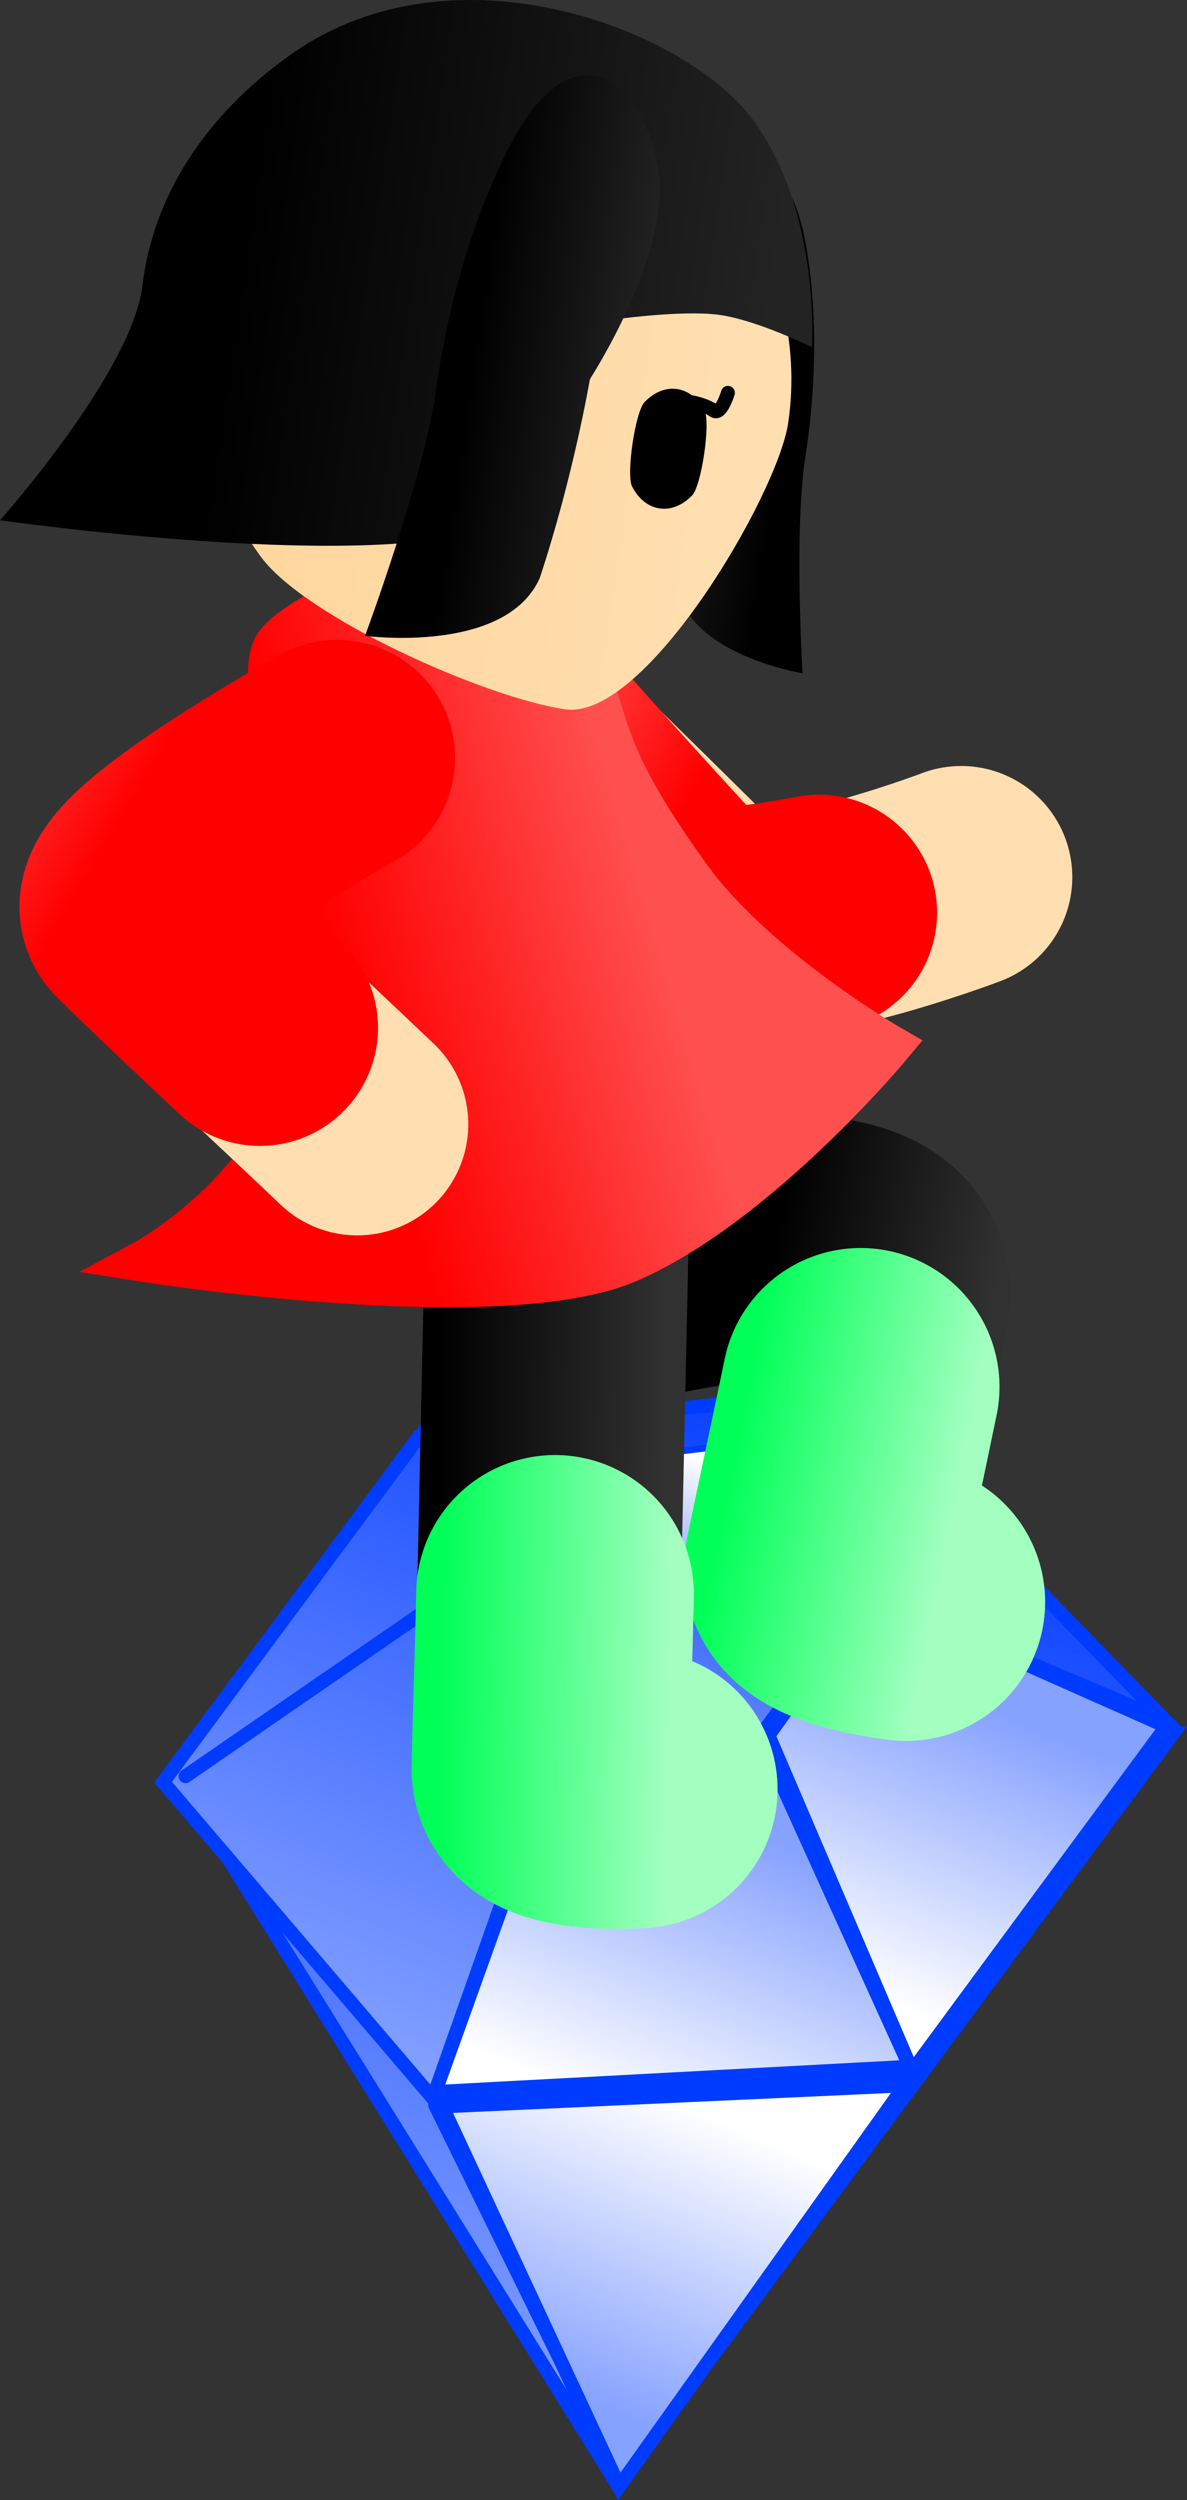 <svg version="1.1" xmlns="http://www.w3.org/2000/svg" xmlns:xlink="http://www.w3.org/1999/xlink" width="42.75" height="89.982" viewBox="0,0,42.75,89.982"><rect x="0" y="0" width="42.75" height="89.982" fill="#333333" stroke="none"/><defs><linearGradient x1="246.877" y1="208.738" x2="234.126" y2="238.818" gradientUnits="userSpaceOnUse" id="color-1"><stop offset="0" stop-color="#003aff"/><stop offset="1" stop-color="#86a2ff"/></linearGradient><linearGradient x1="249.147" y1="202.357" x2="237.726" y2="229.299" gradientUnits="userSpaceOnUse" id="color-2"><stop offset="0" stop-color="#003aff"/><stop offset="1" stop-color="#86a2ff"/></linearGradient><linearGradient x1="245.132" y1="204.642" x2="240.246" y2="216.169" gradientUnits="userSpaceOnUse" id="color-3"><stop offset="0" stop-color="#003aff"/><stop offset="1" stop-color="#86a2ff"/></linearGradient><linearGradient x1="239.716" y1="215.819" x2="234.609" y2="227.866" gradientUnits="userSpaceOnUse" id="color-4"><stop offset="0" stop-color="#003aff"/><stop offset="1" stop-color="#86a2ff"/></linearGradient><linearGradient x1="251.341" y1="217.074" x2="247.758" y2="225.525" gradientUnits="userSpaceOnUse" id="color-5"><stop offset="0" stop-color="#003aff"/><stop offset="1" stop-color="#86a2ff"/></linearGradient><linearGradient x1="256.121" y1="212.191" x2="256.059" y2="212.339" gradientUnits="userSpaceOnUse" id="color-6"><stop offset="0" stop-color="#003aff"/><stop offset="1" stop-color="#86a2ff"/></linearGradient><linearGradient x1="247.963" y1="202.348" x2="246.768" y2="205.165" gradientUnits="userSpaceOnUse" id="color-7"><stop offset="0" stop-color="#003aff"/><stop offset="1" stop-color="#86a2ff"/></linearGradient><linearGradient x1="236.964" y1="204.157" x2="236.649" y2="204.899" gradientUnits="userSpaceOnUse" id="color-8"><stop offset="0" stop-color="#003aff"/><stop offset="1" stop-color="#86a2ff"/></linearGradient><linearGradient x1="232.1" y1="209.442" x2="228.643" y2="217.596" gradientUnits="userSpaceOnUse" id="color-9"><stop offset="0" stop-color="#003aff"/><stop offset="1" stop-color="#86a2ff"/></linearGradient><linearGradient x1="240.25" y1="230.548" x2="236.432" y2="239.555" gradientUnits="userSpaceOnUse" id="color-10"><stop offset="0" stop-color="#003aff"/><stop offset="1" stop-color="#86a2ff"/></linearGradient><linearGradient x1="246.641" y1="218.592" x2="242.292" y2="228.851" gradientUnits="userSpaceOnUse" id="color-11"><stop offset="0" stop-color="#86a2ff"/><stop offset="1" stop-color="#ffffff"/></linearGradient><linearGradient x1="245.34" y1="205.422" x2="243.612" y2="209.5" gradientUnits="userSpaceOnUse" id="color-12"><stop offset="0" stop-color="#ffffff"/><stop offset="1" stop-color="#86a2ff"/></linearGradient><linearGradient x1="255.974" y1="214.511" x2="251.625" y2="224.77" gradientUnits="userSpaceOnUse" id="color-13"><stop offset="0" stop-color="#86a2ff"/><stop offset="1" stop-color="#ffffff"/></linearGradient><linearGradient x1="251.945" y1="231.701" x2="247.596" y2="241.961" gradientUnits="userSpaceOnUse" id="color-14"><stop offset="0" stop-color="#ffffff"/><stop offset="1" stop-color="#86a2ff"/></linearGradient><linearGradient x1="237.081" y1="179.697" x2="243.217" y2="183.088" gradientUnits="userSpaceOnUse" id="color-15"><stop offset="0" stop-color="#ff5050"/><stop offset="1" stop-color="#ff0000"/></linearGradient><linearGradient x1="246.972" y1="198.581" x2="254.998" y2="200.156" gradientUnits="userSpaceOnUse" id="color-16"><stop offset="0" stop-color="#000000"/><stop offset="1" stop-color="#313131"/></linearGradient><linearGradient x1="246.967" y1="198.572" x2="254.993" y2="200.147" gradientUnits="userSpaceOnUse" id="color-17"><stop offset="0" stop-color="#00ff57"/><stop offset="1" stop-color="#a2ffc0"/></linearGradient><linearGradient x1="235.128" y1="206.415" x2="243.306" y2="206.521" gradientUnits="userSpaceOnUse" id="color-18"><stop offset="0" stop-color="#000000"/><stop offset="1" stop-color="#313131"/></linearGradient><linearGradient x1="235.315" y1="206.41" x2="243.494" y2="206.516" gradientUnits="userSpaceOnUse" id="color-19"><stop offset="0" stop-color="#00ff57"/><stop offset="1" stop-color="#a2ffc0"/></linearGradient><linearGradient x1="229.975" y1="182.059" x2="240.955" y2="178.797" gradientUnits="userSpaceOnUse" id="color-20"><stop offset="0" stop-color="#ff0000"/><stop offset="1" stop-color="#ff5050"/></linearGradient><linearGradient x1="229.975" y1="182.059" x2="240.955" y2="178.797" gradientUnits="userSpaceOnUse" id="color-21"><stop offset="0" stop-color="#ff0000"/><stop offset="1" stop-color="#ff5050"/></linearGradient><linearGradient x1="247.567" y1="168.391" x2="242.44" y2="167.636" gradientUnits="userSpaceOnUse" id="color-22"><stop offset="0" stop-color="#000000"/><stop offset="1" stop-color="#232323"/></linearGradient><linearGradient x1="248.186" y1="168.483" x2="241.82" y2="167.545" gradientUnits="userSpaceOnUse" id="color-23"><stop offset="0" stop-color="#000000"/><stop offset="1" stop-color="#313131"/></linearGradient><linearGradient x1="226.658" y1="165.614" x2="247.62" y2="168.701" gradientUnits="userSpaceOnUse" id="color-24"><stop offset="0" stop-color="#ffd59a"/><stop offset="1" stop-color="#ffdfb2"/></linearGradient><linearGradient x1="226.793" y1="164.703" x2="247.755" y2="167.79" gradientUnits="userSpaceOnUse" id="color-25"><stop offset="0" stop-color="#ffd499"/><stop offset="1" stop-color="#ffd599"/></linearGradient><linearGradient x1="227.859" y1="162.702" x2="246.932" y2="165.511" gradientUnits="userSpaceOnUse" id="color-26"><stop offset="0" stop-color="#000000"/><stop offset="1" stop-color="#232323"/></linearGradient><linearGradient x1="225.555" y1="162.363" x2="249.236" y2="165.85" gradientUnits="userSpaceOnUse" id="color-27"><stop offset="0" stop-color="#000000"/><stop offset="1" stop-color="#313131"/></linearGradient><linearGradient x1="236.217" y1="166.157" x2="242.374" y2="167.063" gradientUnits="userSpaceOnUse" id="color-28"><stop offset="0" stop-color="#000000"/><stop offset="1" stop-color="#232323"/></linearGradient><linearGradient x1="235.473" y1="166.047" x2="243.118" y2="167.173" gradientUnits="userSpaceOnUse" id="color-29"><stop offset="0" stop-color="#000000"/><stop offset="1" stop-color="#313131"/></linearGradient><linearGradient x1="217.329" y1="179.107" x2="223.335" y2="182.723" gradientUnits="userSpaceOnUse" id="color-30"><stop offset="0" stop-color="#ff5050"/><stop offset="1" stop-color="#ff0000"/></linearGradient></defs><g transform="translate(-219.368,-152.567)"><g data-paper-data="{&quot;isPaintingLayer&quot;:true}" fill-rule="nonzero" stroke-linejoin="miter" stroke-miterlimit="10" stroke-dasharray="" stroke-dashoffset="0" style="mix-blend-mode: normal"><g stroke="#003cff"><g stroke-width="0.5"><path d="M226.027,216.948l35.573,-1.969l-20,27.008z" fill="url(#color-1)" stroke-linecap="butt"/><path d="M234.447,204.285l15.32,-1.665l11.91,12.217l-9.282,12.567l-17.384,0.744l-9.77,-11.438z" fill="url(#color-2)" stroke-linecap="butt"/><path d="M238.843,205.467l6.554,-0.712l5.095,5.227l-3.971,5.377l-7.437,0.318l-4.18,-4.893z" fill="url(#color-3)" stroke-linecap="butt"/><path d="M234.98,228.023l4.365,-12.361" fill="url(#color-4)" stroke-linecap="round"/><path d="M246.744,215.125l5.61,12.348" fill="url(#color-5)" stroke-linecap="round"/><path d="M250.975,210.097l10.23,4.337" fill="url(#color-6)" stroke-linecap="round"/><path d="M245.286,204.537l4.16,-1.56" fill="url(#color-7)" stroke-linecap="round"/><path d="M238.965,205.006l-4.317,-0.956" fill="url(#color-8)" stroke-linecap="round"/><path d="M234.694,210.542l-8.646,5.955" fill="url(#color-9)" stroke-linecap="round"/><path d="M241.639,241.763l-6.597,-13.423" fill="url(#color-10)" stroke-linecap="round"/></g><path d="M235.042,227.863l4.326,-12.05l7.498,-0.471l5.268,11.61z" fill="url(#color-11)" stroke-width="0.5" stroke-linecap="butt"/><path d="M239.071,205.49l6.133,-0.733l5.341,5.262l-15.189,0.667z" fill="url(#color-12)" stroke-width="0" stroke-linecap="butt"/><path d="M252.22,227.107l-5.175,-12.081l3.625,-5.067l10.698,4.745z" fill="url(#color-13)" stroke-width="0.5" stroke-linecap="butt"/><path d="M241.669,242.055l-6.369,-13.673l16.657,-0.759z" fill="url(#color-14)" stroke-width="0.5" stroke-linecap="butt"/></g><g fill="none" stroke-linecap="round"><path d="M253.987,184.137c0,0 -7.579,2.885 -9.108,1.338c-1.814,-1.836 -6.387,-6.288 -6.387,-6.288" stroke="#ffdfb2" stroke-width="8"/><path d="M248.868,185.419c0,0 -4.027,0.779 -4.476,0.342c-1.069,-1.039 -5.985,-6.553 -5.985,-6.553" stroke="url(#color-15)" stroke-width="8.5"/></g><g fill="none" stroke-linecap="round"><path d="M241.933,198.27c0,0 9.79,-2.494 9.023,1.236c-0.539,2.621 -1.454,7.072 -1.937,9.423c-0.196,0.954 2.995,1.306 2.995,1.306" stroke="url(#color-16)" stroke-width="9.5"/><path d="M252.009,210.227c0,0 -3.191,-0.352 -2.995,-1.306c0.483,-2.351 0.812,-3.816 1.351,-6.436" stroke="url(#color-17)" stroke-width="10"/></g><g fill="none" stroke-linecap="round"><path d="M242.184,216.972c0,0 -3.202,0.228 -3.181,-0.746c0.052,-2.4 0.152,-6.942 0.21,-9.617c0.083,-3.808 0.251,-11.495 0.251,-11.495" stroke="url(#color-18)" stroke-width="9.5"/><path d="M242.372,216.968c0,0 -3.202,0.228 -3.181,-0.746c0.052,-2.4 0.109,-3.61 0.167,-6.285" stroke="url(#color-19)" stroke-width="10"/></g><path d="M230.71,186.061c0.076,-2.324 -2.38,-8.602 -1.487,-10.238c0.669,-1.226 7.035,-4.256 9.699,-1.759c1.45,1.36 2.068,4.011 2.387,4.909c0.32,0.898 0.831,2.225 2.898,5.1c2.398,3.334 7.267,6.139 7.267,6.139c0,0 -4.773,5.747 -9.435,7.777c-4.662,2.031 -17.549,-0.025 -17.549,-0.025c0,0 2.339,-1.25 4.103,-3.609c1.655,-2.213 1.978,-4.04 2.117,-8.295z" fill="url(#color-20)" stroke="url(#color-21)" stroke-width="1.463" stroke-linecap="butt"/><g><path d="M248.271,176.8c0,0 -4.199,-0.678 -4.512,-3.202c-0.082,-3.291 0.29,-6.224 0.29,-6.224c0,0 -1.259,-4.363 -0.134,-6.708c1.124,-2.345 3.695,-3.624 4.469,0.658c0.361,1.995 0.462,4.661 -0.018,7.743c-0.403,2.589 -0.094,7.733 -0.094,7.733z" data-paper-data="{&quot;index&quot;:null}" fill="url(#color-22)" stroke="url(#color-23)" stroke-width="0" stroke-linecap="butt"/><path d="M238.827,155.701c2.892,0.426 5.338,1.994 6.954,4.182c1.616,2.189 2.402,4.998 1.974,7.907c-0.379,2.576 -5.145,10.732 -8.037,10.306c-2.892,-0.426 -9.335,-3.297 -10.951,-5.485c-1.616,-2.189 -2.402,-4.998 -1.974,-7.907c0.428,-2.909 1.991,-5.372 4.17,-7.003c2.178,-1.629 4.972,-2.425 7.864,-1.999z" fill="url(#color-24)" stroke="url(#color-25)" stroke-width="0" stroke-linecap="butt"/><g><path d="M245.584,166.706c0,0 -0.248,0.832 -0.517,0.637c-0.252,-0.182 -0.838,-0.366 -1.247,-0.322" data-paper-data="{&quot;index&quot;:null}" fill="none" stroke="#000000" stroke-width="0.5" stroke-linecap="round"/><path d="M244.744,167.359c0.22,0.429 -0.113,2.69 -0.447,3.037c-0.335,0.348 -0.753,0.533 -1.175,0.47c-0.422,-0.062 -0.769,-0.359 -0.989,-0.789c-0.22,-0.429 0.114,-2.69 0.448,-3.037c0.335,-0.348 0.753,-0.533 1.175,-0.47c0.422,0.062 0.769,0.359 0.989,0.789z" data-paper-data="{&quot;index&quot;:null}" fill="#000000" stroke="none" stroke-width="1.301" stroke-linecap="butt"/></g><path d="M219.368,171.293c0,0 4.753,-5.341 5.126,-8.425c0.443,-3.67 2.695,-6.48 5.409,-8.381c5.826,-4.082 14.217,-0.882 16.624,2.448c2.407,3.33 2.082,8.129 2.082,8.129c0,0 -1.982,-0.984 -3.357,-1.167c-1.375,-0.183 -3.953,0.193 -3.953,0.193c0,0 -0.729,3.433 -3.35,6.932c-2.916,2.507 -18.58,0.271 -18.58,0.271z" fill="url(#color-26)" stroke="url(#color-27)" stroke-width="0" stroke-linecap="butt"/><path d="M232.515,175.453c0,0 2.124,-5.729 2.551,-8.804c0.508,-3.66 1.541,-6.65 2.642,-8.789c2.363,-4.592 4.88,-2.257 5.366,0.79c0.486,3.047 -2.461,7.563 -2.461,7.563c0,0 -0.581,3.455 -1.806,7.16c-1.228,2.755 -6.291,2.08 -6.291,2.08z" fill="url(#color-28)" stroke="url(#color-29)" stroke-width="0" stroke-linecap="butt"/></g><g fill="none" stroke-linecap="round"><path d="M232.233,193.031c0,0 -5.524,-5.253 -7.185,-6.657c-1.971,-1.666 5.647,-5.801 5.647,-5.801" stroke="#ffdfb2" stroke-width="8"/><path d="M228.733,189.561c0,0 -3.713,-3.485 -4.323,-4.123c-1.03,-1.078 7.098,-5.591 7.098,-5.591" stroke="url(#color-30)" stroke-width="8.5"/></g></g></g></svg><!--rotationCenter:20.631681168708724:27.432997112488437-->